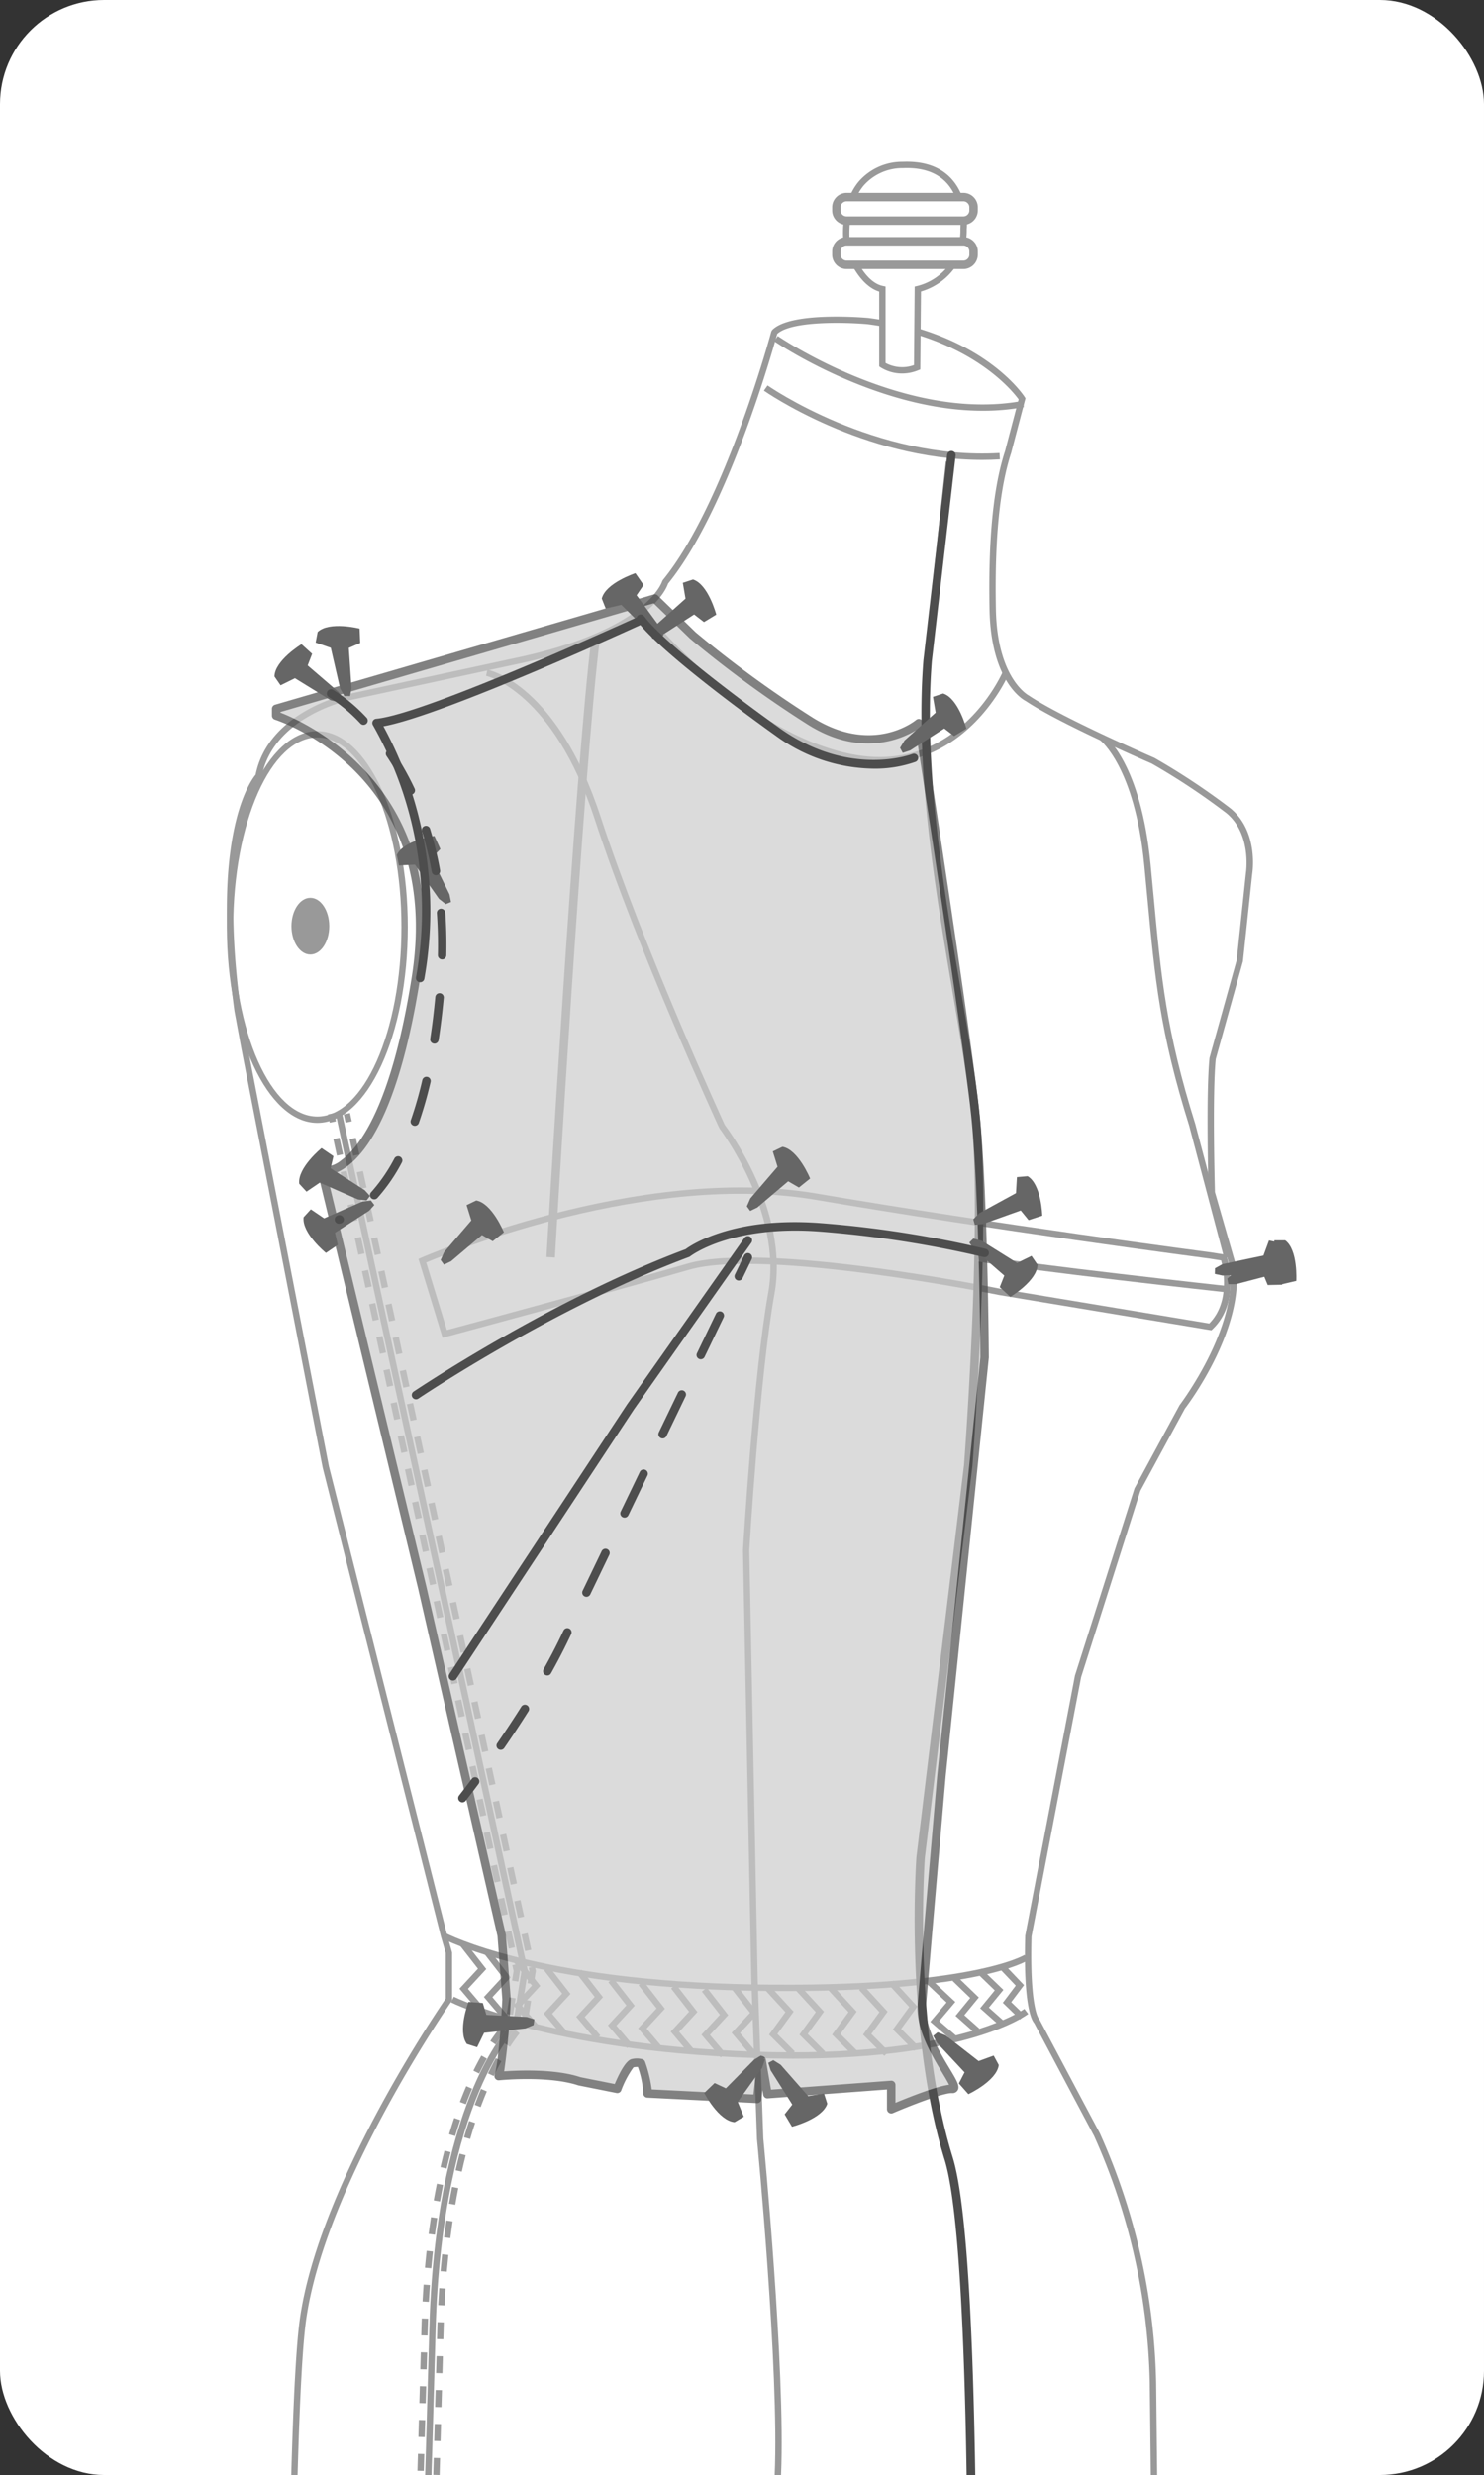 <svg xmlns="http://www.w3.org/2000/svg" xmlns:xlink="http://www.w3.org/1999/xlink" width="228.005" height="380.222" viewBox="0 0 228.005 380.222">
  <rect x="0" y="0" width="228.005" height="380.222" fill="#333333" stroke="none"/>
  <defs>
    <clipPath id="clip-path">
      <rect id="Rectángulo_10532" data-name="Rectángulo 10532" width="228.005" height="380.222" rx="16" fill="none"/>
    </clipPath>
  </defs>
  <g id="Grupo_56945" data-name="Grupo 56945" transform="translate(-892.007 -7458.799)">
    <g id="Grupo_56944" data-name="Grupo 56944" transform="translate(892.007 7458.799)">
      <rect id="Rectángulo_10525" data-name="Rectángulo 10525" width="228.005" height="380.222" rx="16" fill="#fff"/>
      <g id="Grupo_56943" data-name="Grupo 56943">
        <g id="Grupo_56942" data-name="Grupo 56942" clip-path="url(#clip-path)">
          <g id="Grupo_56941" data-name="Grupo 56941" transform="translate(34.854 24.853)">
            <path id="Trazado_111411" data-name="Trazado 111411" d="M1005.067,7546.99l4.734,4.405-.786,1.82,1.637,1.606s4.373-2.42,4.513-4.98l-.918-1.444-2.337,1.042-5.534-3.721-1.314-.4-.667.616Z" transform="translate(-893.075 -7457.642)" fill="#999"/>
            <path id="Trazado_111412" data-name="Trazado 111412" d="M1006.153,7546.885l-2.884,5.788,1.376,1.428-.968,2.081s-4.944-.729-5.975-3.073l.35-1.676,2.554.151,3.872-5.43,1.087-.837.841.342Z" transform="translate(-895.087 -7457.642)" fill="#999"/>
            <g id="Grupo_56931" data-name="Grupo 56931" transform="translate(0 23.787)">
              <path id="Trazado_111413" data-name="Trazado 111413" d="M1060.983,7564.3s-14.01-6.045-19.283-9.57c0,0-5.126-2.474-5.34-13.656s.645-18.925,2.366-24.193l2.15-8.173s-6.236-9.675-23.656-11.933c0,0-11.72-1.076-14.408,1.719,0,0-7.1,26.559-16.774,38.386,0,0-2.042,7.85-23.548,12.259l-25.375,5.483s-11.72,2.474-13.549,12.042c0,0-7.1,7.636-3.225,36.021l1.076,5.807,12.473,64.3,18.171,72.043.753,2.58v7.2s-20.214,28.923-22.58,50.43-1.842,118.332-1.842,118.332,84.4,10.179,133.851,3.392l-1.259-113.338a96.824,96.824,0,0,0-8.6-38.063l-9.248-17.419s-1.613-1.29-1.29-13.116l7.635-39.895,9.14-28.707,6.882-12.687s8.96-11.686,7.813-21.435l-3.3-11.469s-.43-15.054.143-20.646l4.158-14.91,1.433-13.475s1-6.166-3.154-9.607A104.594,104.594,0,0,0,1060.983,7564.3Z" transform="translate(-918.691 -7496.084)" fill="#fff"/>
              <path id="Trazado_111414" data-name="Trazado 111414" d="M1020.785,7929.687c-44.319,0-91.707-5.635-92.339-5.71l-.428-.051v-.431c-.005-.97-.5-97.1,1.844-118.388,2.274-20.657,21.118-48.408,22.577-50.527V7747.6l-.735-2.512-18.174-72.06L921.05,7608.7l-1.076-5.811c-3.661-26.852,2.367-35.263,3.253-36.331,1.947-9.669,13.78-12.272,13.9-12.3l25.374-5.483c20.843-4.271,23.16-11.832,23.18-11.907l.095-.183c9.5-11.61,16.608-37.938,16.679-38.2l.12-.212c2.82-2.93,14.319-1.911,14.8-1.867,17.46,2.264,23.76,11.754,24.02,12.155l.116.181-2.2,8.38c-1.79,5.486-2.556,13.348-2.349,24.059.206,10.691,5.019,13.2,5.067,13.229,5.232,3.493,19.122,9.5,19.261,9.559l.049.024a106.241,106.241,0,0,1,11.682,7.754c4.322,3.578,3.367,9.8,3.323,10.062l-1.429,13.45-4.172,14.987c-.531,5.237-.156,19.381-.129,20.44l3.281,11.408c1.172,9.909-7.524,21.382-7.9,21.866l-6.839,12.623-9.1,28.624-7.622,39.835c-.291,10.957,1.089,12.608,1.148,12.673l.094.124,9.248,17.421a98.317,98.317,0,0,1,8.659,38.3l1.264,113.749-.428.058C1050.14,7929.053,1035.631,7929.686,1020.785,7929.687Zm-91.8-6.629c6.547.764,85.8,9.745,132.873,3.4l-1.254-112.906a97.235,97.235,0,0,0-8.559-37.867l-9.2-17.333c-.436-.5-1.669-2.86-1.38-13.419l7.644-39.971,9.153-28.764,6.917-12.773c.131-.18,8.87-11.707,7.76-21.143l-3.3-11.514c-.017-.617-.424-15.149.146-20.708l4.174-14.992,1.418-13.4c.013-.084.909-5.96-2.98-9.179a104.442,104.442,0,0,0-11.52-7.644c-.868-.376-14.148-6.133-19.335-9.6-.161-.073-5.339-2.7-5.558-14.054-.208-10.82.573-18.787,2.389-24.353l2.085-7.926c-.939-1.292-7.492-9.512-23.188-11.546-3.136-.29-11.7-.573-13.911,1.492-.553,2.022-7.514,26.981-16.77,38.364-.342,1.03-3.456,8.313-23.888,12.5l-25.371,5.482c-.116.026-11.426,2.525-13.171,11.658l-.026.136-.095.1c-.069.076-6.882,7.9-3.1,35.624l1.072,5.786,12.473,64.294,18.164,72.015.769,2.7v7.356l-.087.127c-.2.288-20.172,29.069-22.5,50.2C928.576,7825.715,928.956,7916,928.99,7923.058Z" transform="translate(-918.805 -7496.196)" fill="#999"/>
            </g>
            <ellipse id="Elipse_4441" data-name="Elipse 4441" cx="2.903" cy="4.355" rx="2.903" ry="4.355" transform="translate(9.928 113.078)" fill="#999"/>
            <path id="Trazado_111415" data-name="Trazado 111415" d="M1041.027,7625.987l-5.39-20.393c-4.483-14.3-5.252-22.538-6.415-35-.15-1.612-.308-3.3-.48-5.074-1.461-15.012-6.733-19.075-6.787-19.113l.575-.79c.23.168,5.672,4.285,7.182,19.81.173,1.778.33,3.463.481,5.078,1.157,12.4,1.922,20.6,6.379,34.823l5.4,20.414Z" transform="translate(-887.796 -7457.553)" fill="#999"/>
            <path id="Trazado_111416" data-name="Trazado 111416" d="M997.034,7696.035q-2.353,0-4.893-.041c-33.6-.532-47.72-7.94-47.858-8.015l.463-.858c.137.073,14.089,7.37,47.41,7.9,33.2.541,41.477-4.493,41.555-4.544l.529.819C1033.927,7691.5,1026.572,7696.035,997.034,7696.035Z" transform="translate(-911.146 -7415.013)" fill="#999"/>
            <path id="Trazado_111417" data-name="Trazado 111417" d="M997.822,7704.162q-2.858,0-5.991-.1c-31.463-1.066-46.4-8.474-46.548-8.547l.442-.871c.144.074,14.919,7.384,46.14,8.442,31.112,1.051,41.413-6.49,41.513-6.567l.593.776C1033.581,7697.588,1024.668,7704.162,997.822,7704.162Z" transform="translate(-910.845 -7412.752)" fill="#999"/>
            <path id="Trazado_111418" data-name="Trazado 111418" d="M1004.546,7554.477a23.688,23.688,0,0,1-5.15-.588c-17.391-3.866-31.856-22.465-32-22.651l.773-.595c.142.183,14.4,18.5,31.439,22.293,16.821,3.729,23.752-12.415,23.82-12.577l.9.373C1024.263,7540.886,1018.436,7554.477,1004.546,7554.477Z" transform="translate(-904.198 -7462.053)" fill="#999"/>
            <path id="Trazado_111419" data-name="Trazado 111419" d="M1015.776,7515.762c-18.277,0-33.373-10.523-33.53-10.637l.564-.8c.163.117,16.523,11.5,35.637,10.38l.059.973C1017.59,7515.736,1016.679,7515.762,1015.776,7515.762Z" transform="translate(-899.734 -7469.963)" fill="#999"/>
            <path id="Trazado_111420" data-name="Trazado 111420" d="M1015.51,7509.967c-16.388,0-31.874-10.56-32.049-10.679l.554-.8c.193.134,19.548,13.336,37.626,9.959l.178.96A34.439,34.439,0,0,1,1015.51,7509.967Z" transform="translate(-899.368 -7471.72)" fill="#999"/>
            <path id="Trazado_111421" data-name="Trazado 111421" d="M993.869,7916.429l-.1-101.224c.709-16-2.686-51.211-2.72-51.564l-.865-24.4-1.289-66.1c.017-.3,1.606-26.881,3.878-39.522,2.231-12.4-7.408-25.152-7.506-25.278-.179-.366-12.616-27.448-19.145-47.458-6.411-19.651-16.593-22.017-16.695-22.038l.2-.955c.44.09,10.82,2.44,17.426,22.69,6.512,19.956,18.924,46.988,19.049,47.259.352.442,9.939,13.128,7.635,25.953-2.262,12.584-3.847,39.1-3.864,39.369l1.29,66.054.862,24.361c.031.325,3.432,35.6,2.722,51.651l.1,101.2Z" transform="translate(-909.599 -7459.874)" fill="#999"/>
            <path id="Trazado_111422" data-name="Trazado 111422" d="M1008.2,7923.949l-.976-.027c.038-1.3,3.686-129.875-2.456-149.781-6.192-20.07-4.34-46.155-4.321-46.415l7.315-60.237c.025-.338,2.753-36.049,1.172-53.014-.509-5.446-1.657-12.2-2.874-19.355-2.612-15.359-5.863-34.473-4.537-51.265l3.275-30.55.97.1-3.274,30.537c-1.315,16.656,1.924,35.705,4.526,51.01,1.221,7.174,2.372,13.948,2.883,19.43,1.591,17.047-1.145,52.841-1.172,53.2l-7.315,60.235c-.017.237-1.855,26.142,4.283,46.034C1011.892,7793.914,1008.356,7918.649,1008.2,7923.949Z" transform="translate(-894.343 -7467.266)" fill="#999"/>
            <path id="Trazado_111423" data-name="Trazado 111423" d="M945.147,7622.147l-3.705-12.108.4-.176c.329-.146,33.354-14.566,60.816-9.865,27.309,4.675,60.189,8.986,60.518,9.029l2.352.372.091.284c.092.284,2.194,7-2.171,11.149l-.176.167-.239-.039-32.366-5.377c-.376-.077-36.048-7.255-47.633-3.886-11.7,3.4-37.172,10.257-37.428,10.326Zm-2.518-11.562,3.176,10.375c3.492-.942,26.131-7.05,36.953-10.2,11.8-3.432,46.607,3.562,48.081,3.861l32.1,5.333c3.241-3.284,2.153-8.432,1.823-9.689l-1.734-.274c-.317-.04-33.217-4.355-60.544-9.033C976.948,7596.594,946.452,7608.972,942.629,7610.586Z" transform="translate(-912 -7441.487)" fill="#999"/>
            <path id="Trazado_111424" data-name="Trazado 111424" d="M986.262,7704.125l-3.269-3.271,2.519-3.455-3.125-3.394.716-.661,3.668,3.984-2.5,3.426,2.68,2.68Z" transform="translate(-899.691 -7413.141)" fill="#999"/>
            <path id="Trazado_111425" data-name="Trazado 111425" d="M989.849,7704.125l-3.269-3.271,2.519-3.455-3.125-3.394.716-.661,3.668,3.984-2.5,3.426,2.68,2.68Z" transform="translate(-898.613 -7413.141)" fill="#999"/>
            <path id="Trazado_111426" data-name="Trazado 111426" d="M993.711,7704.125l-3.269-3.271,2.519-3.455-3.125-3.394.716-.661,3.668,3.984-2.5,3.426,2.68,2.68Z" transform="translate(-897.452 -7413.141)" fill="#999"/>
            <path id="Trazado_111427" data-name="Trazado 111427" d="M997.366,7704.125l-3.269-3.271,2.519-3.455-3.124-3.394.716-.661,3.668,3.984-2.5,3.426,2.68,2.68Z" transform="translate(-896.353 -7413.141)" fill="#999"/>
            <path id="Trazado_111428" data-name="Trazado 111428" d="M1000.887,7703.523l-3.269-3.271,2.519-3.455-3.125-3.394.716-.66,3.668,3.982-2.5,3.428,2.68,2.678Z" transform="translate(-895.295 -7413.323)" fill="#999"/>
            <path id="Trazado_111429" data-name="Trazado 111429" d="M966.771,7703.178l-2.954-3.48,2.839-3.069-2.772-3.554.77-.6,3.282,4.207-2.816,3.043,2.4,2.824Z" transform="translate(-905.273 -7413.402)" fill="#999"/>
            <path id="Trazado_111430" data-name="Trazado 111430" d="M970.341,7703.535l-2.954-3.482,2.839-3.068-2.771-3.554.77-.6,3.28,4.206-2.813,3.043,2.4,2.823Z" transform="translate(-904.201 -7413.296)" fill="#999"/>
            <path id="Trazado_111431" data-name="Trazado 111431" d="M974.184,7703.919l-2.954-3.481,2.839-3.068-2.771-3.555.77-.6,3.282,4.207-2.816,3.042,2.4,2.824Z" transform="translate(-903.045 -7413.181)" fill="#999"/>
            <path id="Trazado_111432" data-name="Trazado 111432" d="M955.616,7700.831l-2.954-3.48,2.839-3.069-2.771-3.553.77-.6,3.282,4.207-2.816,3.043,2.4,2.824Z" transform="translate(-908.627 -7414.108)" fill="#999"/>
            <path id="Trazado_111433" data-name="Trazado 111433" d="M952.123,7699.83l-2.954-3.482,2.839-3.068-2.771-3.554.77-.6,3.28,4.207-2.813,3.044,2.4,2.823Z" transform="translate(-909.677 -7414.41)" fill="#999"/>
            <path id="Trazado_111434" data-name="Trazado 111434" d="M949.24,7698.845l-2.954-3.481,2.839-3.068-2.772-3.554.77-.6,3.282,4.207-2.816,3.043,2.4,2.823Z" transform="translate(-910.544 -7414.706)" fill="#999"/>
            <path id="Trazado_111435" data-name="Trazado 111435" d="M959.186,7701.789l-2.954-3.481,2.839-3.069-2.771-3.554.77-.6,3.279,4.206-2.813,3.043,2.4,2.823Z" transform="translate(-907.554 -7413.822)" fill="#999"/>
            <path id="Trazado_111436" data-name="Trazado 111436" d="M963.028,7702.172l-2.954-3.482,2.839-3.067-2.771-3.555.77-.6,3.282,4.206-2.816,3.044,2.4,2.823Z" transform="translate(-906.399 -7413.705)" fill="#999"/>
            <path id="Trazado_111437" data-name="Trazado 111437" d="M977.821,7704.282l-2.954-3.481,2.839-3.068-2.771-3.554.77-.6,3.282,4.207-2.816,3.044,2.4,2.823Z" transform="translate(-901.952 -7413.071)" fill="#999"/>
            <path id="Trazado_111438" data-name="Trazado 111438" d="M981.382,7704.054l-2.954-3.481,2.839-3.068-2.771-3.555.77-.6,3.282,4.208-2.816,3.043,2.4,2.823Z" transform="translate(-900.881 -7413.139)" fill="#999"/>
            <path id="Trazado_111439" data-name="Trazado 111439" d="M1010.9,7700.09l-3.01-2.676,2.255-2.75-2.714-2.62.678-.7,3.362,3.245-2.232,2.72,2.309,2.054Z" transform="translate(-892.161 -7413.744)" fill="#999"/>
            <path id="Trazado_111440" data-name="Trazado 111440" d="M1008,7700.983l-3.01-2.676,2.254-2.75-2.714-2.619.678-.7,3.362,3.243-2.232,2.72,2.309,2.055Z" transform="translate(-893.035 -7413.475)" fill="#999"/>
            <path id="Trazado_111441" data-name="Trazado 111441" d="M1005.344,7701.979l-3.323-2.867,2.507-2.965-3.038-2.846.666-.712,3.716,3.479L1003.39,7699l2.591,2.234Z" transform="translate(-893.948 -7413.369)" fill="#999"/>
            <path id="Trazado_111442" data-name="Trazado 111442" d="M1013.218,7699.284l-2.657-2.572,1.99-2.642-2.4-2.518.706-.673,2.967,3.117-1.97,2.613,2.037,1.972Z" transform="translate(-891.343 -7413.883)" fill="#999"/>
            <path id="Trazado_111443" data-name="Trazado 111443" d="M943.409,7897.123l-.975-.03c.027-.836,2.634-84.013,3.6-119.867.93-34.482,11.565-46.018,12.929-47.355l1.23-7.779L931.68,7590.479l.952-.206,28.558,131.79-.016.089-1.3,8.2-.125.115c-.118.108-11.78,11.2-12.74,46.781C946.043,7813.109,943.435,7896.288,943.409,7897.123Z" transform="translate(-914.935 -7444.127)" fill="#999"/>
            <g id="Grupo_56932" data-name="Grupo 56932" transform="translate(15.535 146.146)">
              <rect id="Rectángulo_10526" data-name="Rectángulo 10526" width="0.975" height="1.299" transform="translate(0 0.206) rotate(-12.189)" fill="#999"/>
              <path id="Trazado_111444" data-name="Trazado 111444" d="M942.463,7891.579l-.975-.029.082-2.605.975.03Zm.161-5.208-.975-.03.081-2.6.976.03Zm.159-5.2-.976-.03.081-2.6.975.028Zm.16-5.2-.975-.029.081-2.6.975.03Zm.159-5.2-.976-.03.081-2.6.975.03Zm.16-5.2-.975-.027.079-2.6.976.029Zm.159-5.2-.975-.028.078-2.6.976.028Zm.156-5.2-.975-.03.079-2.6.976.029Zm.159-5.2-.975-.027.078-2.6.976.03Zm.157-5.2-.975-.029.078-2.6.976.031Zm.156-5.194-.975-.029.078-2.6.975.031Zm.157-5.2-.976-.031.078-2.6.975.028Zm.156-5.2-.976-.031.078-2.6.975.029Zm.153-5.2-.976-.029.075-2.517.49-.065.485.093Zm.156-5.189-.975-.028.077-2.6.975.027Zm.155-5.2-.976-.027.076-2.6.975.027Zm.151-5.2-.975-.028.075-2.6.975.026Zm.152-5.2-.975-.027.077-2.6.975.028Zm.152-5.2-.975-.028.076-2.6.975.029Zm.147-5.2-.975-.031.075-2.6.975.027Zm.151-5.2-.975-.027.072-2.6.976.029Zm.145-5.2-.975-.028.073-2.6.976.026Zm.143-5.2-.975-.025.023-.846c.016-.593.034-1.18.056-1.757l.976.034c-.022.577-.04,1.157-.056,1.747Zm.2-5.177-.973-.054q.072-1.326.161-2.6l.973.069Q946.136,7770.723,946.064,7772.04Zm.365-5.161-.97-.089q.119-1.323.256-2.591l.97.1C946.595,7765.144,946.51,7766,946.43,7766.879Zm.563-5.146-.969-.122q.172-1.321.363-2.582l.965.147Q947.16,7760.424,946.993,7761.732Zm.776-5.107-.96-.168c.153-.881.316-1.733.484-2.564l.955.193Q948,7755.319,947.769,7756.625Zm1.022-5.062-.949-.219q.3-1.314.623-2.535l.943.246Q949.092,7750.265,948.791,7751.563Zm1.31-4.994-.935-.276c.258-.87.52-1.7.786-2.493l.925.312C950.614,7744.892,950.356,7745.709,950.1,7746.568Zm1.64-4.888-.912-.343q.486-1.291.978-2.428l.9.385Q952.222,7740.414,951.741,7741.681Zm2.036-4.721-.875-.431q.628-1.28,1.224-2.322l.848.479C954.588,7735.369,954.186,7736.123,953.777,7736.96Zm2.537-4.452-.81-.542a25.2,25.2,0,0,1,1.575-2.128l.75.624A24.473,24.473,0,0,0,956.314,7732.508Zm2.678-4.533-.963-.152.4-2.565.964.154Zm.812-5.131-.962-.151.234-1.482-.194-.892.953-.209.233,1.073Zm-1.472-5.066-.549-2.537.952-.206.55,2.538Zm-1.1-5.075-.55-2.539.952-.205.55,2.539Zm-1.1-5.075-.55-2.539.953-.208.549,2.54Zm-1.1-5.078-.55-2.537.953-.206.55,2.538Zm-1.1-5.076-.55-2.538.952-.205.55,2.537Zm-1.1-5.074-.55-2.54.952-.207.55,2.54Zm-1.1-5.079-.55-2.537.953-.206.55,2.538Zm-1.1-5.075-.549-2.538.952-.205.55,2.536Zm-1.1-5.076-.55-2.538.952-.207.55,2.54Zm-1.1-5.076-.55-2.539.953-.205.549,2.538Zm-1.1-5.078-.55-2.537.953-.2.55,2.536Zm-1.1-5.075-.55-2.538.952-.207.55,2.541Zm-1.1-5.075-.55-2.54.952-.205.55,2.538Zm-1.1-5.078-.55-2.537.953-.206.55,2.538Zm-1.1-5.076-.55-2.537.952-.206.55,2.538Zm-1.1-5.074-.55-2.541.952-.205.55,2.538Zm-1.1-5.078-.55-2.538.953-.205.55,2.538Zm-1.1-5.076-.549-2.538.952-.205.55,2.537Zm-1.1-5.076-.55-2.54.952-.205.55,2.539Zm-1.1-5.076-.55-2.538.953-.206.549,2.538Zm-1.1-5.078-.55-2.536.953-.205.55,2.537Zm-1.1-5.075-.55-2.539.952-.205.55,2.537Zm-1.1-5.076-.55-2.539.952-.205.55,2.538Zm-1.1-5.077-.55-2.536.953-.207.55,2.538Zm-1.1-5.075-.549-2.54.952-.2.55,2.536Z" transform="translate(-930.559 -7589.393)" fill="#999"/>
              <rect id="Rectángulo_10527" data-name="Rectángulo 10527" width="1.295" height="0.976" transform="translate(10.81 305.939) rotate(-88.21)" fill="#999"/>
            </g>
            <g id="Grupo_56933" data-name="Grupo 56933" transform="translate(17.968 146.141)">
              <rect id="Rectángulo_10528" data-name="Rectángulo 10528" width="0.975" height="1.302" transform="matrix(0.977, -0.212, 0.212, 0.977, 0, 0.206)" fill="#999"/>
              <path id="Trazado_111445" data-name="Trazado 111445" d="M944.439,7892.452l-.975-.028.077-2.612.975.026Zm.153-5.223-.975-.028.075-2.609.975.029Zm.151-5.219-.976-.028.075-2.606.975.027Zm.152-5.216-.975-.03.077-2.6.975.026Zm.151-5.214-.976-.027.077-2.607.975.027Zm.152-5.214-.975-.028.075-2.606.975.028Zm.153-5.211-.975-.029.074-2.606.975.029Zm.148-5.214-.975-.027.075-2.606.975.028Zm.151-5.213-.976-.026.077-2.607.975.028Zm.152-5.211-.975-.027.075-2.606.975.026Zm.151-5.212-.976-.026.076-2.607.975.029Zm.15-5.211-.976-.027.072-2.53.978-.048Zm.151-5.211-.975-.029.074-2.611.975.028Zm.148-5.22-.975-.026.075-2.6.975.026Zm.15-5.2-.975-.028.074-2.605.975.026Zm.15-5.212-.975-.028.073-2.606.975.027Zm.148-5.215-.976-.027.073-2.605.975.029Zm.147-5.21-.975-.028.074-2.605.975.028Zm.147-5.211-.975-.029.074-2.607.976.029Zm.147-5.215-.975-.027.073-2.606.976.027Zm.144-5.216-.976-.025.073-2.606.975.027Zm.144-5.211-.975-.026.071-2.606.976.025Zm.143-5.214-.975-.027.074-2.607.975.033Zm.185-5.2-.974-.049q.066-1.329.152-2.606l.974.065Q947.974,7771.245,947.907,7772.563Zm.35-5.179-.973-.083q.113-1.327.247-2.6l.97.1Q948.369,7766.068,948.257,7767.385Zm.541-5.159-.968-.121q.168-1.326.352-2.589l.965.143Q948.965,7760.909,948.8,7762.226Zm.758-5.129-.961-.165q.224-1.32.472-2.571l.957.188Q949.779,7755.788,949.557,7757.1Zm1-5.079-.952-.214q.295-1.32.611-2.547l.944.24Q950.853,7750.713,950.559,7752.018Zm1.284-5.015-.938-.272q.38-1.307.774-2.5l.927.307Q952.217,7745.713,951.843,7747Zm1.613-4.911-.914-.341q.482-1.295.965-2.441l.9.378Q953.931,7740.815,953.456,7742.092Zm2.007-4.756-.879-.421c.411-.856.816-1.637,1.2-2.34l.853.473C956.26,7735.737,955.865,7736.5,955.463,7737.336Zm2.5-4.5-.818-.529c.512-.792,1.033-1.517,1.542-2.155l.762.61C958.956,7731.378,958.458,7732.078,957.961,7732.841Zm2.839-4.476-.963-.153.407-2.573.963.154Zm.814-5.146-.963-.152.294-1.862-.113-.523.952-.208.154.7Zm-1.333-5.085-.552-2.544.953-.206.55,2.546Zm-1.1-5.09-.552-2.546.952-.205.553,2.546Zm-1.1-5.09-.551-2.546.952-.207.551,2.546Zm-1.1-5.091-.553-2.546.953-.206.552,2.544Zm-1.1-5.092-.55-2.545.952-.207.551,2.546Zm-1.1-5.09-.553-2.547.952-.206.553,2.546Zm-1.1-5.092-.551-2.547.953-.205.552,2.545Zm-1.1-5.093-.551-2.545.952-.206.553,2.546Zm-1.1-5.091-.551-2.544.952-.206.552,2.546Zm-1.1-5.09-.553-2.546.953-.205.553,2.546Zm-1.1-5.09-.552-2.546.952-.206.551,2.545Zm-1.1-5.092-.553-2.545.953-.205.552,2.545Zm-1.1-5.091-.551-2.544.953-.207.552,2.546Zm-1.1-5.09-.553-2.546.952-.205.553,2.545Zm-1.1-5.091-.552-2.546.953-.205.55,2.546Zm-1.1-5.091-.552-2.545.952-.205.553,2.545Zm-1.1-5.091-.552-2.545.952-.206.552,2.546Zm-1.1-5.09-.553-2.545.953-.207.552,2.546Zm-1.1-5.092-.55-2.546.952-.205.551,2.544Zm-1.1-5.091-.553-2.546.952-.207.553,2.547Zm-1.1-5.092-.552-2.544.953-.208.551,2.546Zm-1.1-5.09-.551-2.546.952-.207.553,2.546Zm-1.1-5.091-.551-2.547.952-.205.552,2.545Zm-1.1-5.093-.553-2.544.953-.205.553,2.545Zm-1.1-5.09-.552-2.545.952-.206.551,2.546Z" transform="translate(-932.429 -7589.386)" fill="#999"/>
              <rect id="Rectángulo_10529" data-name="Rectángulo 10529" width="1.295" height="0.976" transform="matrix(0.029, -1, 1, 0.029, 10.924, 306.825)" fill="#999"/>
            </g>
            <path id="Trazado_111446" data-name="Trazado 111446" d="M932.706,7605.342c-7.663,0-13.9-13.5-13.9-30.094s6.234-30.093,13.9-30.093,13.9,13.5,13.9,30.093S940.369,7605.342,932.706,7605.342Zm0-59.212c-7.125,0-12.922,13.063-12.922,29.118s5.8,29.118,12.922,29.118,12.922-13.062,12.922-29.118S939.831,7546.13,932.706,7546.13Z" transform="translate(-918.804 -7457.691)" fill="#999"/>
            <path id="Trazado_111447" data-name="Trazado 111447" d="M1038.344,7612.036l6.021-1.578,1.076,1.578,2.15-.5s.288-4.8-1.719-6.236h-1.649l-.359,2.438-5.877,2.58-1,.859.157.861Z" transform="translate(-883.279 -7439.61)" fill="#666"/>
            <path id="Trazado_111448" data-name="Trazado 111448" d="M1007.752,7924.957h-.02a.651.651,0,0,1-.631-.671c.038-1.295,3.686-129.846-2.448-149.727-6.2-20.1-4.348-46.214-4.328-46.478l7.316-60.244c.023-.33,2.752-36.025,1.17-52.977-.507-5.439-1.656-12.193-2.872-19.345-2.614-15.368-5.866-34.491-4.538-51.3l3.653-31.567a.651.651,0,1,1,1.293.149l-3.652,31.544c-1.314,16.627,1.924,35.664,4.526,50.96,1.22,7.176,2.372,13.953,2.885,19.439,1.591,17.063-1.146,52.868-1.173,53.229l-7.315,60.242c-.017.229-1.851,26.1,4.276,45.966,6.2,20.085,2.66,144.848,2.506,150.149A.652.652,0,0,1,1007.752,7924.957Z" transform="translate(-894.381 -7467.636)" fill="#4d4d4d"/>
            <g id="Grupo_56934" data-name="Grupo 56934" transform="translate(115.397 167.975)">
              <path id="Trazado_111449" data-name="Trazado 111449" d="M1045.773,7612.173s-31.115-3.391-38.172-4.748" transform="translate(-1007.509 -7606.947)" fill="#fff"/>
              <path id="Trazado_111450" data-name="Trazado 111450" d="M1045.741,7612.77c-.311-.035-31.215-3.409-38.211-4.756l.186-.957c6.956,1.338,37.821,4.709,38.132,4.741Z" transform="translate(-1007.53 -7607.057)" fill="#999"/>
            </g>
            <path id="Trazado_111451" data-name="Trazado 111451" d="M957.859,7629.387l-1.3-.077c.046-.755,4.431-75.815,6.945-95.337l1.29.166C962.287,7553.614,957.9,7628.63,957.859,7629.387Z" transform="translate(-907.455 -7461.051)" fill="#999"/>
            <g id="Grupo_56938" data-name="Grupo 56938" transform="translate(92.996)">
              <g id="Grupo_56935" data-name="Grupo 56935" transform="translate(1.676)">
                <path id="Trazado_111452" data-name="Trazado 111452" d="M997.525,7497.362v11.612a5.853,5.853,0,0,0,5.34.395l.108-12.007s7.092-1.614,7.025-9.247c0,0,1-10.252-9.319-9.82s-8.6,12.33-8.6,12.33S993.942,7496.645,997.525,7497.362Z" transform="translate(-991.482 -7477.794)" fill="#fff"/>
                <path id="Trazado_111453" data-name="Trazado 111453" d="M1000.676,7510.434a6.179,6.179,0,0,1-3.318-.946l-.208-.146v-11.488c-3.564-1.079-5.348-6.725-5.426-6.973-.052-.321-.853-6.156,2.275-9.926a8.854,8.854,0,0,1,6.772-3.036c3.19-.129,5.681.713,7.387,2.517,2.872,3.037,2.457,7.646,2.437,7.838a9.731,9.731,0,0,1-7.026,9.566l-.105,11.969-.3.122A6.469,6.469,0,0,1,1000.676,7510.434Zm-2.551-1.62a5.356,5.356,0,0,0,4.367.33l.108-12.059.376-.086a8.756,8.756,0,0,0,6.646-8.768c.006-.094.389-4.423-2.178-7.131-1.5-1.586-3.746-2.333-6.633-2.206a7.914,7.914,0,0,0-6.058,2.682c-2.852,3.432-2.088,9.033-2.08,9.089h0c.006,0,1.808,5.681,5.059,6.33l.393.079Z" transform="translate(-991.594 -7477.907)" fill="#999"/>
              </g>
              <g id="Grupo_56936" data-name="Grupo 56936" transform="translate(0 4.78)">
                <rect id="Rectángulo_10530" data-name="Rectángulo 10530" width="21.085" height="3.616" rx="1.209" transform="translate(0.649 0.651)" fill="#fff"/>
                <path id="Trazado_111454" data-name="Trazado 111454" d="M1010.467,7486.5H992.527a2.223,2.223,0,0,1-2.221-2.223v-.473a2.225,2.225,0,0,1,2.221-2.222h17.939a2.225,2.225,0,0,1,2.223,2.222v.473A2.223,2.223,0,0,1,1010.467,7486.5Zm-17.939-3.617a.922.922,0,0,0-.921.922v.473a.922.922,0,0,0,.921.922h17.939a.923.923,0,0,0,.922-.922v-.473a.923.923,0,0,0-.922-.922Z" transform="translate(-990.306 -7481.582)" fill="#999"/>
              </g>
              <g id="Grupo_56937" data-name="Grupo 56937" transform="translate(0 11.566)">
                <rect id="Rectángulo_10531" data-name="Rectángulo 10531" width="21.085" height="3.616" rx="1.209" transform="translate(0.649 0.65)" fill="#fff"/>
                <path id="Trazado_111455" data-name="Trazado 111455" d="M1010.467,7491.715H992.527a2.223,2.223,0,0,1-2.221-2.222v-.473a2.223,2.223,0,0,1,2.221-2.222h17.939a2.224,2.224,0,0,1,2.223,2.222v.473A2.224,2.224,0,0,1,1010.467,7491.715Zm-17.939-3.615a.921.921,0,0,0-.921.921v.473a.922.922,0,0,0,.921.922h17.939a.923.923,0,0,0,.922-.922v-.473a.923.923,0,0,0-.922-.921Z" transform="translate(-990.306 -7486.799)" fill="#999"/>
              </g>
            </g>
            <g id="Grupo_56939" data-name="Grupo 56939" transform="translate(6.928 66.446)" opacity="0.71">
              <path id="Trazado_111456" data-name="Trazado 111456" d="M924.631,7547.477s26.465,8.516,21.481,40.22-14.477,29.731-14.477,29.731l15.454,64.069,12.2,53.44.736,9.784s-.441,9.271-1.211,11.759c0,0,7.637-.791,12.369.792l5.862,1.17s1.537-3.768,2.353-3.938a2.582,2.582,0,0,1,1.3,0,16.776,16.776,0,0,1,.99,4.645l16.851.838.679-5.946.9,5.216,19.022-1.417v3.734s7.5-3.231,9.36-3.131-5.131-7.059-4.651-12.937,3.01-35.169,3.01-35.169l6.632-64.239s-.15-24.382-1.348-36.535-8.77-60.917-8.77-60.917-6.9,5.73-16.574-.264a169.311,169.311,0,0,1-18.153-13.233l-5.824-5.654-58.181,16.936Z" transform="translate(-923.982 -7528.845)" fill="#ccc"/>
              <path id="Trazado_111457" data-name="Trazado 111457" d="M1019.279,7762.374a.646.646,0,0,1-.356-.106.653.653,0,0,1-.294-.544v-3.034l-18.323,1.366a.644.644,0,0,1-.689-.54l-.125-.73-.162,1.427a.634.634,0,0,1-.678.574l-16.851-.839a.648.648,0,0,1-.457-.218.655.655,0,0,1-.161-.479,14.194,14.194,0,0,0-.832-4.021,2.619,2.619,0,0,0-.671.06,14.513,14.513,0,0,0-1.883,3.549.644.644,0,0,1-.729.393l-5.863-1.171c-4.624-1.541-12.1-.791-12.172-.782a.665.665,0,0,1-.571-.234.655.655,0,0,1-.118-.6c.738-2.381,1.177-11.506,1.182-11.6l-.736-9.707-12.183-53.34-15.453-64.062a.655.655,0,0,1,.165-.606.644.644,0,0,1,.6-.184,4.241,4.241,0,0,0,2.9-1.038c2.685-1.925,7.657-8.139,10.8-28.159,4.837-30.765-19.978-39.155-21.036-39.5a.649.649,0,0,1-.45-.62v-1.045a.649.649,0,0,1,.468-.625l58.179-16.936a.655.655,0,0,1,.636.159l5.824,5.653a170.429,170.429,0,0,0,18.041,13.146c9.137,5.661,15.549.535,15.818.314a.652.652,0,0,1,1.057.4c.077.49,7.588,48.923,8.774,60.954s1.349,36.352,1.35,36.6l-6.634,64.311s-2.53,29.279-3.01,35.154c-.271,3.311,2.047,7.164,3.581,9.714,1.134,1.89,1.653,2.751,1.262,3.4a.913.913,0,0,1-.874.419c-.021,0-.043,0-.068,0-1.349,0-6.2,1.874-9,3.08A.657.657,0,0,1,1019.279,7762.374Zm0-5.036a.649.649,0,0,1,.65.65v2.753c1.942-.809,6.263-2.54,8.239-2.775-.219-.462-.663-1.2-1.067-1.871-1.62-2.693-4.066-6.765-3.761-10.492.48-5.876,3.01-35.172,3.01-35.172l6.633-64.25c-.005-.174-.168-24.421-1.349-36.4-1.086-11.028-7.517-52.821-8.607-59.872-2.249,1.35-8.5,4.1-16.432-.82a171.54,171.54,0,0,1-18.231-13.291l-5.585-5.418-57.347,16.692v.1c3.51,1.341,26.122,11.2,21.471,40.774-3.088,19.64-7.934,26.664-11.457,29.1a6.411,6.411,0,0,1-2.837,1.178l15.263,63.271,12.2,53.446.752,9.882a109.71,109.71,0,0,1-1.017,11.083c2.194-.157,7.847-.4,11.733.9l5.261,1.046c1.017-2.394,1.9-3.682,2.612-3.833a3.216,3.216,0,0,1,1.649.023.65.65,0,0,1,.4.4,20.077,20.077,0,0,1,1.019,4.243l15.632.777.607-5.343a.652.652,0,0,1,.628-.576.7.7,0,0,1,.661.54l.8,4.634,18.432-1.374Z" transform="translate(-924.132 -7528.994)" fill="#4d4d4d"/>
            </g>
            <path id="Trazado_111458" data-name="Trazado 111458" d="M945.663,7673.078a.633.633,0,0,1-.359-.108.648.648,0,0,1-.183-.9l27.286-41.394,18.039-25.6a.651.651,0,0,1,1.065.749l-18.031,25.587-27.275,41.376A.647.647,0,0,1,945.663,7673.078Z" transform="translate(-910.927 -7439.76)" fill="#4d4d4d"/>
            <g id="Grupo_56940" data-name="Grupo 56940" transform="translate(35.544 167.646)">
              <path id="Trazado_111459" data-name="Trazado 111459" d="M946.784,7672.583a.651.651,0,0,1-.511-1.055s.753-.951,1.956-2.569a.65.65,0,0,1,1.044.773c-1.221,1.643-1.979,2.6-1.979,2.6A.652.652,0,0,1,946.784,7672.583Z" transform="translate(-946.133 -7588.198)" fill="#4d4d4d"/>
              <path id="Trazado_111460" data-name="Trazado 111460" d="M951.308,7681.056a.65.65,0,0,1-.536-1.019c1.306-1.9,2.549-3.787,3.7-5.607a.65.65,0,1,1,1.1.693c-1.155,1.835-2.409,3.736-3.724,5.651A.654.654,0,0,1,951.308,7681.056Zm7.16-11.422a.652.652,0,0,1-.568-.969c.99-1.769,1.881-3.48,2.649-5.087l.417-.871a.651.651,0,0,1,1.173.563l-.418.871c-.78,1.631-1.684,3.367-2.687,5.159A.645.645,0,0,1,958.468,7669.634Zm6.006-12.085a.638.638,0,0,1-.282-.064.649.649,0,0,1-.3-.868l2.925-6.082a.649.649,0,1,1,1.17.562l-2.925,6.085A.647.647,0,0,1,964.474,7657.549Zm5.853-12.165a.64.64,0,0,1-.282-.066.648.648,0,0,1-.3-.867l2.928-6.083a.65.65,0,1,1,1.171.564l-2.928,6.084A.653.653,0,0,1,970.327,7645.384Zm5.855-12.164a.626.626,0,0,1-.282-.065.649.649,0,0,1-.3-.868l2.929-6.078a.65.65,0,1,1,1.171.563l-2.929,6.079A.648.648,0,0,1,976.183,7633.22Zm5.861-12.162a.632.632,0,0,1-.282-.066.648.648,0,0,1-.3-.867l2.93-6.082a.65.65,0,0,1,1.171.563l-2.93,6.082A.651.651,0,0,1,982.043,7621.058Z" transform="translate(-944.773 -7604.739)" fill="#4d4d4d"/>
              <path id="Trazado_111461" data-name="Trazado 111461" d="M979.42,7611.03a.639.639,0,0,1-.281-.065.649.649,0,0,1-.3-.867l1.41-2.927a.651.651,0,0,1,1.172.567l-1.41,2.924A.651.651,0,0,1,979.42,7611.03Z" transform="translate(-936.322 -7606.803)" fill="#4d4d4d"/>
            </g>
            <path id="Trazado_111462" data-name="Trazado 111462" d="M1036.693,7610.709l6.217-.306.728,1.764,2.208-.05s1.268-4.641-.4-6.456l-1.614-.339-.852,2.313-6.282,1.315-1.159.636-.023.874Z" transform="translate(-883.72 -7439.604)" fill="#666"/>
            <path id="Trazado_111463" data-name="Trazado 111463" d="M981.835,7603.583l4.746-4.026,1.652.957,1.722-1.384s-1.82-4.454-4.249-4.878l-1.487.713.731,2.353-4.183,4.869-.533,1.211.514.707Z" transform="translate(-900.338 -7442.93)" fill="#666"/>
            <path id="Trazado_111464" data-name="Trazado 111464" d="M934.814,7542.317l-.424-6.211,1.751-.76-.091-2.208s-4.664-1.179-6.448.525l-.308,1.619,2.328.808,1.436,6.257.658,1.146.874.007Z" transform="translate(-915.652 -7461.423)" fill="#666"/>
            <path id="Trazado_111465" data-name="Trazado 111465" d="M972.129,7534.914l-3.683-5.02,1.072-1.581-1.259-1.814s-4.57,1.5-5.165,3.9l.606,1.533,2.4-.565,4.563,4.518,1.169.616.743-.463Z" transform="translate(-905.491 -7463.298)" fill="#666"/>
            <path id="Trazado_111466" data-name="Trazado 111466" d="M970.342,7535.99l5.234-3.368,1.513,1.164,1.887-1.146s-1.219-4.653-3.572-5.394l-1.567.513.416,2.428-4.786,4.277-.687,1.131.418.769Z" transform="translate(-903.781 -7463.074)" fill="#666"/>
            <path id="Trazado_111467" data-name="Trazado 111467" d="M999.888,7549.456l5.234-3.369,1.511,1.165,1.889-1.145s-1.219-4.655-3.572-5.394l-1.567.512.416,2.429-4.786,4.278-.687,1.13.416.769Z" transform="translate(-894.899 -7459.026)" fill="#666"/>
            <path id="Trazado_111468" data-name="Trazado 111468" d="M946.975,7566.507l-2.734-5.593,1.334-1.364-.916-2.01s-4.766.666-5.775,2.916l.325,1.617,2.459-.131,3.689,5.256,1.042.813.812-.324Z" transform="translate(-912.769 -7453.967)" fill="#666"/>
            <path id="Trazado_111469" data-name="Trazado 111469" d="M934.253,7542.21l-4.721-4.057.687-1.782-1.636-1.484s-4.114,2.5-4.151,4.961l.936,1.356,2.21-1.09,5.464,3.369,1.278.335.618-.617Z" transform="translate(-917.114 -7460.777)" fill="#666"/>
            <path id="Trazado_111470" data-name="Trazado 111470" d="M945.661,7609.928l4.746-4.026,1.652.957,1.722-1.383s-1.82-4.455-4.249-4.879l-1.487.713.731,2.353-4.183,4.87-.533,1.209.514.707Z" transform="translate(-911.213 -7441.023)" fill="#666"/>
            <path id="Trazado_111471" data-name="Trazado 111471" d="M937.417,7600.874l-5.234-3.368.434-1.859-1.825-1.244s-3.731,3.036-3.43,5.485l1.115,1.215,2.038-1.384,5.876,2.584,1.312.157.527-.7Z" transform="translate(-916.238 -7442.885)" fill="#666"/>
            <path id="Trazado_111472" data-name="Trazado 111472" d="M937.932,7602.182l-5.234,3.37.434,1.858-1.825,1.244s-3.731-3.037-3.43-5.485l1.115-1.214,2.038,1.384,5.876-2.585,1.312-.157.528.7Z" transform="translate(-916.083 -7441.023)" fill="#666"/>
            <path id="Trazado_111473" data-name="Trazado 111473" d="M1008.411,7605.089l5.863-2.09,1.207,1.479,2.1-.686s-.127-4.81-2.251-6.064l-1.643.142-.147,2.459-5.634,3.078-.925.942.23.845Z" transform="translate(-892.298 -7441.886)" fill="#666"/>
            <path id="Trazado_111474" data-name="Trazado 111474" d="M1007.188,7606.7l4.7,4.085-.7,1.777,1.626,1.494s4.13-2.47,4.183-4.936l-.929-1.362-2.216,1.077-5.443-3.4-1.276-.345-.623.614Z" transform="translate(-892.439 -7439.675)" fill="#666"/>
            <path id="Trazado_111475" data-name="Trazado 111475" d="M983.128,7703.7l3.326,5.261-1.177,1.5,1.13,1.9s4.664-1.182,5.422-3.527l-.5-1.571-2.431.395-4.24-4.819-1.124-.7-.773.409Z" transform="translate(-899.578 -7410.499)" fill="#666"/>
            <path id="Trazado_111476" data-name="Trazado 111476" d="M1002.815,7700.45l4.249,4.548-.877,1.7,1.465,1.653s4.361-2.03,4.669-4.478l-.784-1.45-2.315.844-5.063-3.946-1.234-.475-.682.548Z" transform="translate(-893.722 -7411.489)" fill="#666"/>
            <path id="Trazado_111477" data-name="Trazado 111477" d="M982.9,7702.2l-4.377,4.426-1.729-.81-1.595,1.528s2.2,4.277,4.659,4.488l1.419-.842-.934-2.277,3.742-5.217.424-1.251-.573-.66Z" transform="translate(-901.853 -7410.665)" fill="#666"/>
            <path id="Trazado_111478" data-name="Trazado 111478" d="M956.511,7697.574l-6.217-.318-.548-1.827-2.2-.172s-1.726,4.49-.246,6.463l1.571.5,1.079-2.213,6.382-.683,1.217-.517.11-.867Z" transform="translate(-910.42 -7412.568)" fill="#666"/>
            <path id="Trazado_111479" data-name="Trazado 111479" d="M932.476,7622.319a.65.65,0,0,1-.65-.651.677.677,0,0,1,.519-.637.7.7,0,0,1,.86.438.6.6,0,0,1-.393.784l-.152.038A.6.6,0,0,1,932.476,7622.319Zm5.421-3.741a.65.65,0,0,1-.481-1.088,25.6,25.6,0,0,0,3.582-5.2.65.65,0,0,1,1.147.612,26.876,26.876,0,0,1-3.767,5.469A.654.654,0,0,1,937.9,7618.578Zm6.238-11.3a.64.64,0,0,1-.213-.035.653.653,0,0,1-.4-.829,60.814,60.814,0,0,0,1.769-6.175.651.651,0,0,1,1.268.295,62.465,62.465,0,0,1-1.808,6.307A.649.649,0,0,1,944.135,7607.28Zm3.008-12.622a.589.589,0,0,1-.1-.009.649.649,0,0,1-.544-.741c.312-2.034.575-4.191.783-6.412a.651.651,0,0,1,1.3.122c-.211,2.246-.477,4.428-.793,6.487A.65.65,0,0,1,947.143,7594.658Zm1.182-12.938h-.013a.649.649,0,0,1-.637-.664c.012-.532.017-1.06.017-1.579,0-1.635-.056-3.268-.169-4.856a.651.651,0,0,1,.6-.694.665.665,0,0,1,.694.6c.114,1.616.173,3.281.172,4.947,0,.531-.005,1.065-.017,1.608A.649.649,0,0,1,948.325,7581.72Zm-.951-12.942a.65.65,0,0,1-.639-.535,52.564,52.564,0,0,0-1.509-6.236.651.651,0,0,1,1.243-.384,54.071,54.071,0,0,1,1.545,6.391.65.65,0,0,1-.526.755A.786.786,0,0,1,947.375,7568.777Zm-3.859-12.375a.651.651,0,0,1-.589-.375,41.79,41.79,0,0,0-3.142-5.569.651.651,0,0,1,1.08-.727,43.126,43.126,0,0,1,3.241,5.745.65.65,0,0,1-.313.864A.629.629,0,0,1,943.516,7556.4Zm-7.26-10.722a.652.652,0,0,1-.468-.2,24.647,24.647,0,0,0-4.845-4.052.651.651,0,0,1,.644-1.132,25.532,25.532,0,0,1,5.138,4.279.652.652,0,0,1-.468,1.1Z" transform="translate(-915.255 -7459.176)" fill="#4d4d4d"/>
            <path id="Trazado_111480" data-name="Trazado 111480" d="M941.3,7630.374a.651.651,0,0,1-.364-1.189c.208-.14,20.944-14.075,41.78-21.871.839-.622,7.248-5,20.554-4.025a166.273,166.273,0,0,1,25.56,3.971.649.649,0,1,1-.32,1.259,165.506,165.506,0,0,0-25.334-3.932c-13.512-.987-19.677,3.766-19.738,3.813a.655.655,0,0,1-.177.1c-20.719,7.733-41.39,21.624-41.6,21.763A.64.64,0,0,1,941.3,7630.374Z" transform="translate(-912.239 -7440.256)" fill="#4d4d4d"/>
            <path id="Trazado_111481" data-name="Trazado 111481" d="M1003.586,7555.058a25.806,25.806,0,0,1-14.944-5.02c-.619-.439-13.52-9.6-19.383-15.458a22.229,22.229,0,0,1-1.933-2.15.65.65,0,1,1,1.034-.789c.141.186.3.38.469.581,4.7,5.492,20.4,16.636,20.563,16.752,10.692,7.493,20.1,3.869,20.192,3.834a.65.65,0,0,1,.486,1.206A18.536,18.536,0,0,1,1003.586,7555.058Z" transform="translate(-904.259 -7461.83)" fill="#4d4d4d"/>
          </g>
        </g>
      </g>
    </g>
    <path id="Trazado_111482" data-name="Trazado 111482" d="M943.341,7587.838a.636.636,0,0,1-.121-.012.649.649,0,0,1-.519-.759,57.688,57.688,0,0,0-6.607-38.711.652.652,0,0,1,.488-1c7.492-.661,40.148-15.622,40.477-15.772a.65.65,0,1,1,.544,1.181c-1.3.6-30.777,14.1-39.906,15.748a59.478,59.478,0,0,1,6.282,38.8A.651.651,0,0,1,943.341,7587.838Z" transform="translate(13.222 21.862)" fill="#4d4d4d"/>
  </g>
</svg>
